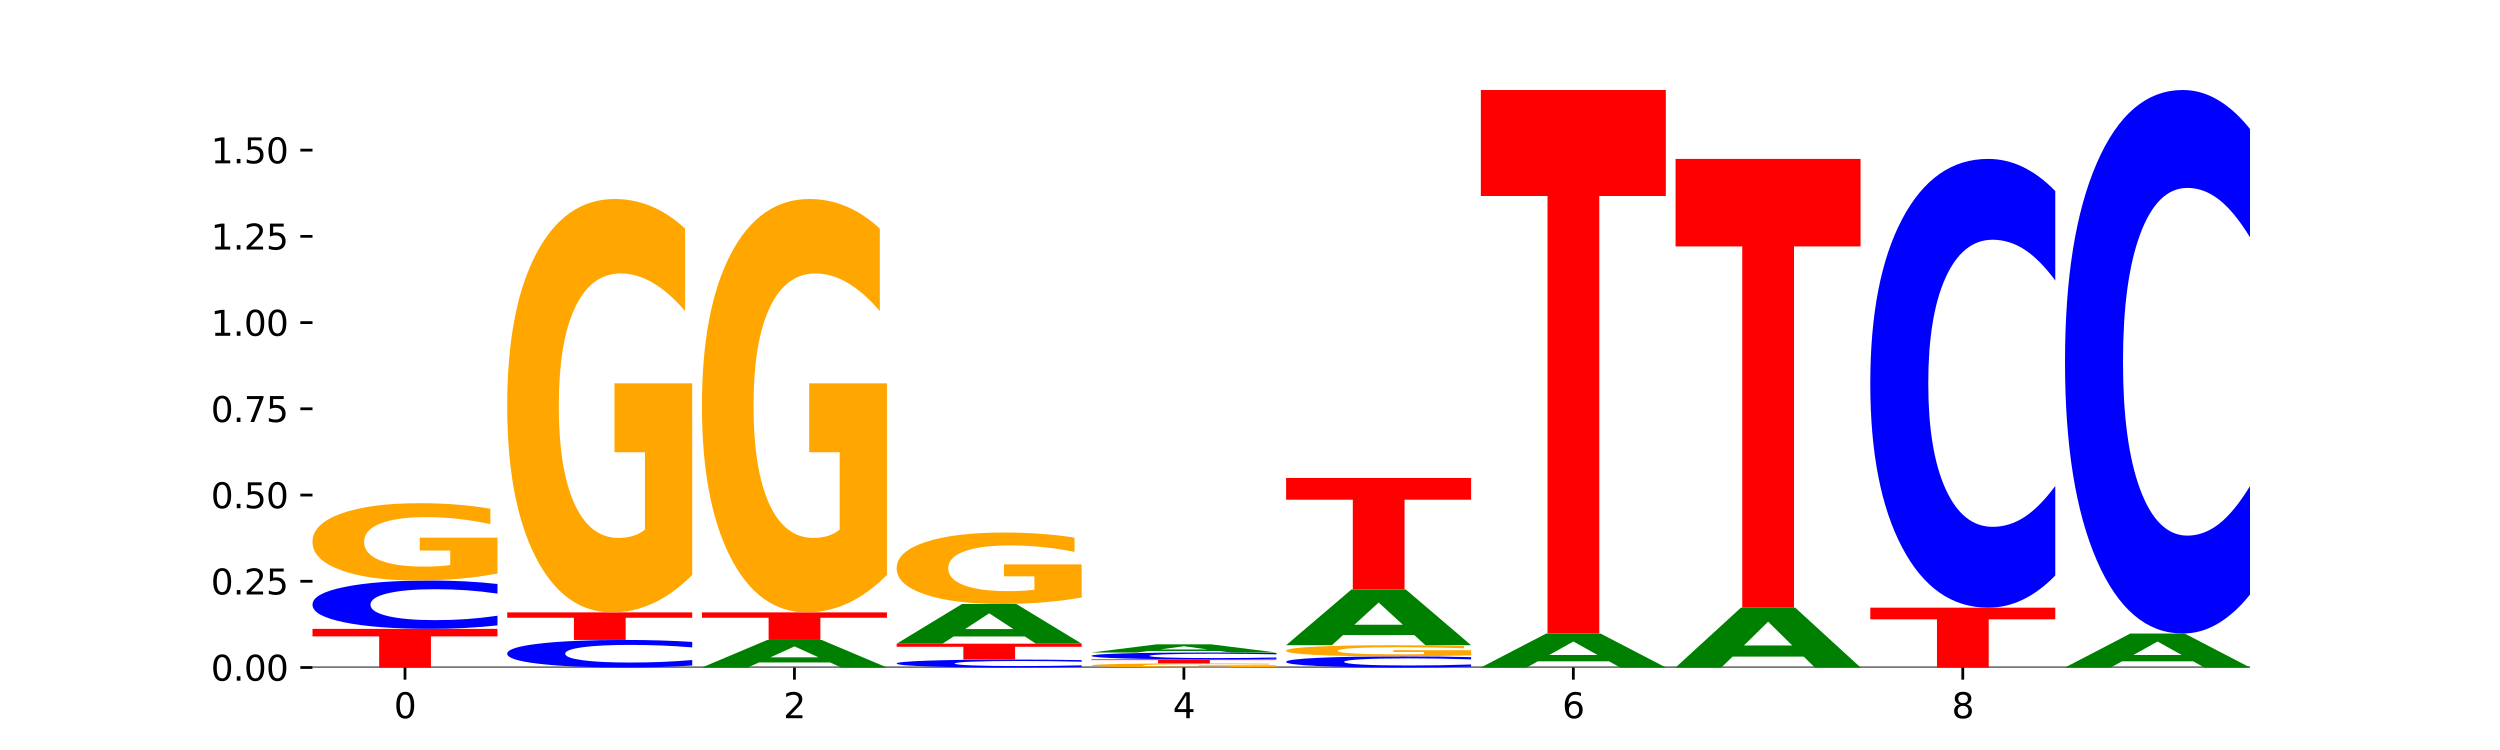 <?xml version="1.0" encoding="utf-8" standalone="no"?>
<!DOCTYPE svg PUBLIC "-//W3C//DTD SVG 1.1//EN"
  "http://www.w3.org/Graphics/SVG/1.1/DTD/svg11.dtd">
<svg xmlns:xlink="http://www.w3.org/1999/xlink" width="720pt" height="216pt" viewBox="0 0 720 216" xmlns="http://www.w3.org/2000/svg" version="1.1">
 <defs>
  <style type="text/css">*{stroke-linejoin: round; stroke-linecap: butt}</style>
 </defs>
 <g id="figure_1">
  <g id="patch_1">
   <path d="M 0 216 
L 720 216 
L 720 0 
L 0 0 
z
" style="fill: #ffffff"/>
  </g>
  <g id="axes_1">
   <g id="patch_2">
    <path d="M 90 192.24 
L 648 192.24 
L 648 25.92 
L 90 25.92 
z
" style="fill: #ffffff"/>
   </g>
   <g id="line2d_1">
    <path d="M 90 192.24 
L 648 192.24 
" clip-path="url(#pada0309184)" style="fill: none; stroke: #000000; stroke-width: 0.5; stroke-linecap: square"/>
   </g>
   <g id="patch_3">
    <path d="M 90 181.106 
L 143.276 181.106 
L 143.276 183.277 
L 124.109 183.277 
L 124.109 192.24 
L 109.204 192.24 
L 109.204 183.277 
L 90 183.277 
L 90 181.106 
z
" clip-path="url(#pada0309184)" style="fill: #ff0000"/>
   </g>
   <g id="patch_4">
    <path d="M 143.276 180.108 
Q 138.82 180.603 134.001 180.853 
Q 129.182 181.106 123.934 181.106 
Q 108.282 181.106 99.141 179.231 
Q 90 177.357 90 174.151 
Q 90 170.934 99.141 169.063 
Q 108.282 167.188 123.934 167.188 
Q 129.182 167.188 134.001 167.441 
Q 138.82 167.691 143.276 168.186 
L 143.276 170.96 
Q 138.78 170.305 134.417 170 
Q 130.055 169.695 125.236 169.695 
Q 116.591 169.695 111.638 170.883 
Q 106.698 172.067 106.698 174.151 
Q 106.698 176.227 111.638 177.414 
Q 116.591 178.599 125.236 178.599 
Q 130.055 178.599 134.417 178.294 
Q 138.78 177.987 143.276 177.331 
L 143.276 180.108 
z
" clip-path="url(#pada0309184)" style="fill: #0000ff"/>
   </g>
   <g id="patch_5">
    <path d="M 143.276 165.174 
Q 137.903 166.181 132.124 166.687 
Q 126.345 167.188 120.184 167.188 
Q 106.262 167.188 98.131 164.189 
Q 90 161.19 90 156.061 
Q 90 150.872 98.274 147.896 
Q 106.561 144.92 120.972 144.92 
Q 126.525 144.92 131.611 145.325 
Q 136.709 145.725 141.223 146.516 
L 141.223 150.955 
Q 136.566 149.939 131.957 149.437 
Q 127.348 148.931 122.716 148.931 
Q 114.143 148.931 109.498 150.78 
Q 104.853 152.625 104.853 156.061 
Q 104.853 159.465 109.331 161.323 
Q 113.808 163.177 122.047 163.177 
Q 124.292 163.177 126.214 163.071 
Q 128.136 162.961 129.665 162.731 
L 129.665 158.563 
L 120.889 158.563 
L 120.889 154.851 
L 143.276 154.851 
L 143.276 165.174 
z
" clip-path="url(#pada0309184)" style="fill: #ffa600"/>
   </g>
   <g id="patch_6">
    <path d="M 199.357 191.671 
Q 194.9 191.953 190.081 192.096 
Q 185.263 192.24 180.014 192.24 
Q 164.363 192.24 155.222 191.171 
Q 146.08 190.102 146.08 188.274 
Q 146.08 186.439 155.222 185.372 
Q 164.363 184.303 180.014 184.303 
Q 185.263 184.303 190.081 184.447 
Q 194.9 184.59 199.357 184.872 
L 199.357 186.454 
Q 194.86 186.08 190.498 185.906 
Q 186.135 185.733 181.316 185.733 
Q 172.672 185.733 167.718 186.41 
Q 162.779 187.085 162.779 188.274 
Q 162.779 189.458 167.718 190.135 
Q 172.672 190.81 181.316 190.81 
Q 186.135 190.81 190.498 190.637 
Q 194.86 190.461 199.357 190.087 
L 199.357 191.671 
z
" clip-path="url(#pada0309184)" style="fill: #0000ff"/>
   </g>
   <g id="patch_7">
    <path d="M 146.08 176.366 
L 199.357 176.366 
L 199.357 177.914 
L 180.19 177.914 
L 180.19 184.303 
L 165.285 184.303 
L 165.285 177.914 
L 146.08 177.914 
L 146.08 176.366 
z
" clip-path="url(#pada0309184)" style="fill: #ff0000"/>
   </g>
   <g id="patch_8">
    <path d="M 199.357 165.594 
Q 193.984 170.98 188.205 173.685 
Q 182.426 176.366 176.265 176.366 
Q 162.343 176.366 154.212 160.331 
Q 146.08 144.297 146.08 116.875 
Q 146.08 89.135 154.355 73.223 
Q 162.641 57.311 177.053 57.311 
Q 182.605 57.311 187.691 59.475 
Q 192.79 61.615 197.303 65.845 
L 197.303 89.577 
Q 192.646 84.142 188.038 81.462 
Q 183.429 78.756 178.796 78.756 
Q 170.223 78.756 165.578 88.643 
Q 160.934 98.505 160.934 116.875 
Q 160.934 135.074 165.411 145.01 
Q 169.889 154.921 178.127 154.921 
Q 180.372 154.921 182.294 154.355 
Q 184.217 153.765 185.745 152.535 
L 185.745 130.254 
L 176.969 130.254 
L 176.969 110.408 
L 199.357 110.408 
L 199.357 165.594 
z
" clip-path="url(#pada0309184)" style="fill: #ffa600"/>
   </g>
   <g id="patch_9">
    <path d="M 239.065 190.794 
L 218.576 190.794 
L 215.341 192.24 
L 202.161 192.24 
L 220.983 184.303 
L 236.615 184.303 
L 255.437 192.24 
L 242.268 192.24 
L 239.065 190.794 
z
M 221.844 189.321 
L 235.765 189.321 
L 228.815 186.164 
L 221.844 189.321 
z
" clip-path="url(#pada0309184)" style="fill: #008000"/>
   </g>
   <g id="patch_10">
    <path d="M 202.161 176.366 
L 255.437 176.366 
L 255.437 177.914 
L 236.27 177.914 
L 236.27 184.303 
L 221.365 184.303 
L 221.365 177.914 
L 202.161 177.914 
L 202.161 176.366 
z
" clip-path="url(#pada0309184)" style="fill: #ff0000"/>
   </g>
   <g id="patch_11">
    <path d="M 255.437 165.594 
Q 250.064 170.98 244.285 173.685 
Q 238.506 176.366 232.345 176.366 
Q 218.423 176.366 210.292 160.331 
Q 202.161 144.297 202.161 116.875 
Q 202.161 89.135 210.435 73.223 
Q 218.722 57.311 233.133 57.311 
Q 238.685 57.311 243.772 59.475 
Q 248.87 61.615 253.384 65.845 
L 253.384 89.577 
Q 248.727 84.142 244.118 81.462 
Q 239.509 78.756 234.876 78.756 
Q 226.304 78.756 221.659 88.643 
Q 217.014 98.505 217.014 116.875 
Q 217.014 135.074 221.492 145.01 
Q 225.969 154.921 234.208 154.921 
Q 236.453 154.921 238.375 154.355 
Q 240.297 153.765 241.826 152.535 
L 241.826 130.254 
L 233.05 130.254 
L 233.05 110.408 
L 255.437 110.408 
L 255.437 165.594 
z
" clip-path="url(#pada0309184)" style="fill: #ffa600"/>
   </g>
   <g id="patch_12">
    <path d="M 311.518 192.076 
Q 307.061 192.157 302.242 192.198 
Q 297.423 192.24 292.175 192.24 
Q 276.524 192.24 267.382 191.932 
Q 258.241 191.624 258.241 191.098 
Q 258.241 190.569 267.382 190.262 
Q 276.524 189.954 292.175 189.954 
Q 297.423 189.954 302.242 189.995 
Q 307.061 190.036 311.518 190.118 
L 311.518 190.573 
Q 307.021 190.466 302.658 190.416 
Q 298.296 190.365 293.477 190.365 
Q 284.832 190.365 279.879 190.561 
Q 274.94 190.755 274.94 191.098 
Q 274.94 191.439 279.879 191.634 
Q 284.832 191.828 293.477 191.828 
Q 298.296 191.828 302.658 191.778 
Q 307.021 191.728 311.518 191.62 
L 311.518 192.076 
z
" clip-path="url(#pada0309184)" style="fill: #0000ff"/>
   </g>
   <g id="patch_13">
    <path d="M 258.241 185.381 
L 311.518 185.381 
L 311.518 186.273 
L 292.35 186.273 
L 292.35 189.954 
L 277.445 189.954 
L 277.445 186.273 
L 258.241 186.273 
L 258.241 185.381 
z
" clip-path="url(#pada0309184)" style="fill: #ff0000"/>
   </g>
   <g id="patch_14">
    <path d="M 295.146 183.298 
L 274.657 183.298 
L 271.421 185.381 
L 258.241 185.381 
L 277.064 173.949 
L 292.695 173.949 
L 311.518 185.381 
L 298.348 185.381 
L 295.146 183.298 
z
M 277.924 181.177 
L 291.845 181.177 
L 284.896 176.629 
L 277.924 181.177 
z
" clip-path="url(#pada0309184)" style="fill: #008000"/>
   </g>
   <g id="patch_15">
    <path d="M 311.518 172.087 
Q 306.145 173.018 300.366 173.486 
Q 294.587 173.949 288.426 173.949 
Q 274.504 173.949 266.372 171.178 
Q 258.241 168.406 258.241 163.667 
Q 258.241 158.872 266.516 156.122 
Q 274.802 153.372 289.214 153.372 
Q 294.766 153.372 299.852 153.746 
Q 304.951 154.116 309.464 154.847 
L 309.464 158.949 
Q 304.807 158.009 300.198 157.546 
Q 295.59 157.078 290.957 157.078 
Q 282.384 157.078 277.739 158.787 
Q 273.095 160.492 273.095 163.667 
Q 273.095 166.812 277.572 168.53 
Q 282.05 170.243 290.288 170.243 
Q 292.533 170.243 294.455 170.145 
Q 296.378 170.043 297.906 169.83 
L 297.906 165.979 
L 289.13 165.979 
L 289.13 162.549 
L 311.518 162.549 
L 311.518 172.087 
z
" clip-path="url(#pada0309184)" style="fill: #ffa600"/>
   </g>
   <g id="patch_16">
    <path d="M 367.598 192.133 
Q 362.225 192.187 356.446 192.213 
Q 350.667 192.24 344.506 192.24 
Q 330.584 192.24 322.453 192.081 
Q 314.322 191.923 314.322 191.651 
Q 314.322 191.377 322.596 191.22 
Q 330.882 191.062 345.294 191.062 
Q 350.846 191.062 355.933 191.084 
Q 361.031 191.105 365.544 191.147 
L 365.544 191.381 
Q 360.888 191.328 356.279 191.301 
Q 351.67 191.274 347.037 191.274 
Q 338.464 191.274 333.82 191.372 
Q 329.175 191.47 329.175 191.651 
Q 329.175 191.831 333.653 191.93 
Q 338.13 192.028 346.369 192.028 
Q 348.613 192.028 350.536 192.022 
Q 352.458 192.016 353.986 192.004 
L 353.986 191.784 
L 345.21 191.784 
L 345.21 191.587 
L 367.598 191.587 
L 367.598 192.133 
z
" clip-path="url(#pada0309184)" style="fill: #ffa600"/>
   </g>
   <g id="patch_17">
    <path d="M 314.322 189.884 
L 367.598 189.884 
L 367.598 190.114 
L 348.431 190.114 
L 348.431 191.062 
L 333.526 191.062 
L 333.526 190.114 
L 314.322 190.114 
L 314.322 189.884 
z
" clip-path="url(#pada0309184)" style="fill: #ff0000"/>
   </g>
   <g id="patch_18">
    <path d="M 367.598 189.744 
Q 363.142 189.813 358.323 189.849 
Q 353.504 189.884 348.255 189.884 
Q 332.604 189.884 323.463 189.62 
Q 314.322 189.355 314.322 188.903 
Q 314.322 188.45 323.463 188.186 
Q 332.604 187.921 348.255 187.921 
Q 353.504 187.921 358.323 187.957 
Q 363.142 187.992 367.598 188.062 
L 367.598 188.453 
Q 363.101 188.361 358.739 188.318 
Q 354.376 188.275 349.557 188.275 
Q 340.913 188.275 335.96 188.442 
Q 331.02 188.609 331.02 188.903 
Q 331.02 189.196 335.96 189.364 
Q 340.913 189.531 349.557 189.531 
Q 354.376 189.531 358.739 189.488 
Q 363.101 189.444 367.598 189.352 
L 367.598 189.744 
z
" clip-path="url(#pada0309184)" style="fill: #0000ff"/>
   </g>
   <g id="patch_19">
    <path d="M 351.226 187.492 
L 330.737 187.492 
L 327.502 187.921 
L 314.322 187.921 
L 333.144 185.565 
L 348.775 185.565 
L 367.598 187.921 
L 354.429 187.921 
L 351.226 187.492 
z
M 334.005 187.055 
L 347.926 187.055 
L 340.976 186.118 
L 334.005 187.055 
z
" clip-path="url(#pada0309184)" style="fill: #008000"/>
   </g>
   <g id="patch_20">
    <path d="M 423.678 192.01 
Q 419.222 192.124 414.403 192.182 
Q 409.584 192.24 404.336 192.24 
Q 388.684 192.24 379.543 191.808 
Q 370.402 191.375 370.402 190.636 
Q 370.402 189.893 379.543 189.462 
Q 388.684 189.029 404.336 189.029 
Q 409.584 189.029 414.403 189.087 
Q 419.222 189.145 423.678 189.259 
L 423.678 189.899 
Q 419.182 189.748 414.819 189.678 
Q 410.457 189.607 405.638 189.607 
Q 396.993 189.607 392.04 189.881 
Q 387.1 190.155 387.1 190.636 
Q 387.1 191.114 392.04 191.388 
Q 396.993 191.662 405.638 191.662 
Q 410.457 191.662 414.819 191.591 
Q 419.182 191.52 423.678 191.369 
L 423.678 192.01 
z
" clip-path="url(#pada0309184)" style="fill: #0000ff"/>
   </g>
   <g id="patch_21">
    <path d="M 423.678 188.739 
Q 418.305 188.884 412.526 188.957 
Q 406.747 189.029 400.586 189.029 
Q 386.664 189.029 378.533 188.597 
Q 370.402 188.164 370.402 187.425 
Q 370.402 186.676 378.676 186.247 
Q 386.963 185.818 401.374 185.818 
Q 406.927 185.818 412.013 185.877 
Q 417.111 185.934 421.625 186.048 
L 421.625 186.688 
Q 416.968 186.542 412.359 186.469 
Q 407.75 186.397 403.118 186.397 
Q 394.545 186.397 389.9 186.663 
Q 385.255 186.929 385.255 187.425 
Q 385.255 187.915 389.733 188.183 
Q 394.21 188.451 402.449 188.451 
Q 404.694 188.451 406.616 188.435 
Q 408.538 188.42 410.067 188.386 
L 410.067 187.785 
L 401.291 187.785 
L 401.291 187.25 
L 423.678 187.25 
L 423.678 188.739 
z
" clip-path="url(#pada0309184)" style="fill: #ffa600"/>
   </g>
   <g id="patch_22">
    <path d="M 407.307 182.894 
L 386.817 182.894 
L 383.582 185.818 
L 370.402 185.818 
L 389.225 169.764 
L 404.856 169.764 
L 423.678 185.818 
L 410.509 185.818 
L 407.307 182.894 
z
M 390.085 179.914 
L 404.006 179.914 
L 397.057 173.528 
L 390.085 179.914 
z
" clip-path="url(#pada0309184)" style="fill: #008000"/>
   </g>
   <g id="patch_23">
    <path d="M 370.402 137.655 
L 423.678 137.655 
L 423.678 143.917 
L 404.511 143.917 
L 404.511 169.764 
L 389.606 169.764 
L 389.606 143.917 
L 370.402 143.917 
L 370.402 137.655 
z
" clip-path="url(#pada0309184)" style="fill: #ff0000"/>
   </g>
   <g id="patch_24">
    <path d="M 463.387 190.458 
L 442.898 190.458 
L 439.663 192.24 
L 426.482 192.24 
L 445.305 182.456 
L 460.936 182.456 
L 479.759 192.24 
L 466.589 192.24 
L 463.387 190.458 
z
M 446.166 188.642 
L 460.087 188.642 
L 453.137 184.75 
L 446.166 188.642 
z
" clip-path="url(#pada0309184)" style="fill: #008000"/>
   </g>
   <g id="patch_25">
    <path d="M 426.482 25.92 
L 479.759 25.92 
L 479.759 56.449 
L 460.592 56.449 
L 460.592 182.456 
L 445.687 182.456 
L 445.687 56.449 
L 426.482 56.449 
L 426.482 25.92 
z
" clip-path="url(#pada0309184)" style="fill: #ff0000"/>
   </g>
   <g id="patch_26">
    <path d="M 519.467 189.101 
L 498.978 189.101 
L 495.743 192.24 
L 482.563 192.24 
L 501.385 175.008 
L 517.017 175.008 
L 535.839 192.24 
L 522.67 192.24 
L 519.467 189.101 
z
M 502.246 185.903 
L 516.167 185.903 
L 509.217 179.048 
L 502.246 185.903 
z
" clip-path="url(#pada0309184)" style="fill: #008000"/>
   </g>
   <g id="patch_27">
    <path d="M 482.563 45.766 
L 535.839 45.766 
L 535.839 70.972 
L 516.672 70.972 
L 516.672 175.008 
L 501.767 175.008 
L 501.767 70.972 
L 482.563 70.972 
L 482.563 45.766 
z
" clip-path="url(#pada0309184)" style="fill: #ff0000"/>
   </g>
   <g id="patch_28">
    <path d="M 538.643 175.008 
L 591.92 175.008 
L 591.92 178.369 
L 572.752 178.369 
L 572.752 192.24 
L 557.847 192.24 
L 557.847 178.369 
L 538.643 178.369 
L 538.643 175.008 
z
" clip-path="url(#pada0309184)" style="fill: #ff0000"/>
   </g>
   <g id="patch_29">
    <path d="M 591.92 165.744 
Q 587.463 170.336 582.644 172.658 
Q 577.825 175.008 572.577 175.008 
Q 556.926 175.008 547.784 157.601 
Q 538.643 140.195 538.643 110.427 
Q 538.643 80.553 547.784 63.173 
Q 556.926 45.766 572.577 45.766 
Q 577.825 45.766 582.644 48.116 
Q 587.463 50.438 591.92 55.03 
L 591.92 80.793 
Q 587.423 74.706 583.06 71.876 
Q 578.698 69.046 573.879 69.046 
Q 565.234 69.046 560.281 80.072 
Q 555.342 91.072 555.342 110.427 
Q 555.342 129.703 560.281 140.729 
Q 565.234 151.728 573.879 151.728 
Q 578.698 151.728 583.06 148.898 
Q 587.423 146.041 591.92 139.954 
L 591.92 165.744 
z
" clip-path="url(#pada0309184)" style="fill: #0000ff"/>
   </g>
   <g id="patch_30">
    <path d="M 631.628 190.458 
L 611.139 190.458 
L 607.904 192.24 
L 594.724 192.24 
L 613.546 182.456 
L 629.177 182.456 
L 648 192.24 
L 634.831 192.24 
L 631.628 190.458 
z
M 614.407 188.642 
L 628.328 188.642 
L 621.378 184.75 
L 614.407 188.642 
z
" clip-path="url(#pada0309184)" style="fill: #008000"/>
   </g>
   <g id="patch_31">
    <path d="M 648 171.236 
Q 643.544 176.798 638.725 179.611 
Q 633.906 182.456 628.657 182.456 
Q 613.006 182.456 603.865 161.374 
Q 594.724 140.291 594.724 104.237 
Q 594.724 68.053 603.865 47.003 
Q 613.006 25.92 628.657 25.92 
Q 633.906 25.92 638.725 28.766 
Q 643.544 31.579 648 37.14 
L 648 68.344 
Q 643.503 60.972 639.141 57.544 
Q 634.778 54.117 629.959 54.117 
Q 621.315 54.117 616.362 67.471 
Q 611.422 80.793 611.422 104.237 
Q 611.422 127.583 616.362 140.938 
Q 621.315 154.26 629.959 154.26 
Q 634.778 154.26 639.141 150.832 
Q 643.503 147.372 648 140 
L 648 171.236 
z
" clip-path="url(#pada0309184)" style="fill: #0000ff"/>
   </g>
   <g id="matplotlib.axis_1">
    <g id="xtick_1">
     <g id="line2d_2">
      <defs>
       <path id="m7f9a822dd5" d="M 0 0 
L 0 3.5 
" style="stroke: #000000; stroke-width: 0.8"/>
      </defs>
      <g>
       <use xlink:href="#m7f9a822dd5" x="116.638" y="192.24" style="stroke: #000000; stroke-width: 0.8"/>
      </g>
     </g>
     <g id="text_1">
      <!-- 0 -->
      <g transform="translate(113.457 206.838) scale(0.1 -0.1)">
       <defs>
        <path id="DejaVuSans-30" d="M 2034 4250 
Q 1547 4250 1301 3770 
Q 1056 3291 1056 2328 
Q 1056 1369 1301 889 
Q 1547 409 2034 409 
Q 2525 409 2770 889 
Q 3016 1369 3016 2328 
Q 3016 3291 2770 3770 
Q 2525 4250 2034 4250 
z
M 2034 4750 
Q 2819 4750 3233 4129 
Q 3647 3509 3647 2328 
Q 3647 1150 3233 529 
Q 2819 -91 2034 -91 
Q 1250 -91 836 529 
Q 422 1150 422 2328 
Q 422 3509 836 4129 
Q 1250 4750 2034 4750 
z
" transform="scale(0.016)"/>
       </defs>
       <use xlink:href="#DejaVuSans-30"/>
      </g>
     </g>
    </g>
    <g id="xtick_2">
     <g id="line2d_3">
      <g>
       <use xlink:href="#m7f9a822dd5" x="228.799" y="192.24" style="stroke: #000000; stroke-width: 0.8"/>
      </g>
     </g>
     <g id="text_2">
      <!-- 2 -->
      <g transform="translate(225.618 206.838) scale(0.1 -0.1)">
       <defs>
        <path id="DejaVuSans-32" d="M 1228 531 
L 3431 531 
L 3431 0 
L 469 0 
L 469 531 
Q 828 903 1448 1529 
Q 2069 2156 2228 2338 
Q 2531 2678 2651 2914 
Q 2772 3150 2772 3378 
Q 2772 3750 2511 3984 
Q 2250 4219 1831 4219 
Q 1534 4219 1204 4116 
Q 875 4013 500 3803 
L 500 4441 
Q 881 4594 1212 4672 
Q 1544 4750 1819 4750 
Q 2544 4750 2975 4387 
Q 3406 4025 3406 3419 
Q 3406 3131 3298 2873 
Q 3191 2616 2906 2266 
Q 2828 2175 2409 1742 
Q 1991 1309 1228 531 
z
" transform="scale(0.016)"/>
       </defs>
       <use xlink:href="#DejaVuSans-32"/>
      </g>
     </g>
    </g>
    <g id="xtick_3">
     <g id="line2d_4">
      <g>
       <use xlink:href="#m7f9a822dd5" x="340.96" y="192.24" style="stroke: #000000; stroke-width: 0.8"/>
      </g>
     </g>
     <g id="text_3">
      <!-- 4 -->
      <g transform="translate(337.779 206.838) scale(0.1 -0.1)">
       <defs>
        <path id="DejaVuSans-34" d="M 2419 4116 
L 825 1625 
L 2419 1625 
L 2419 4116 
z
M 2253 4666 
L 3047 4666 
L 3047 1625 
L 3713 1625 
L 3713 1100 
L 3047 1100 
L 3047 0 
L 2419 0 
L 2419 1100 
L 313 1100 
L 313 1709 
L 2253 4666 
z
" transform="scale(0.016)"/>
       </defs>
       <use xlink:href="#DejaVuSans-34"/>
      </g>
     </g>
    </g>
    <g id="xtick_4">
     <g id="line2d_5">
      <g>
       <use xlink:href="#m7f9a822dd5" x="453.121" y="192.24" style="stroke: #000000; stroke-width: 0.8"/>
      </g>
     </g>
     <g id="text_4">
      <!-- 6 -->
      <g transform="translate(449.939 206.838) scale(0.1 -0.1)">
       <defs>
        <path id="DejaVuSans-36" d="M 2113 2584 
Q 1688 2584 1439 2293 
Q 1191 2003 1191 1497 
Q 1191 994 1439 701 
Q 1688 409 2113 409 
Q 2538 409 2786 701 
Q 3034 994 3034 1497 
Q 3034 2003 2786 2293 
Q 2538 2584 2113 2584 
z
M 3366 4563 
L 3366 3988 
Q 3128 4100 2886 4159 
Q 2644 4219 2406 4219 
Q 1781 4219 1451 3797 
Q 1122 3375 1075 2522 
Q 1259 2794 1537 2939 
Q 1816 3084 2150 3084 
Q 2853 3084 3261 2657 
Q 3669 2231 3669 1497 
Q 3669 778 3244 343 
Q 2819 -91 2113 -91 
Q 1303 -91 875 529 
Q 447 1150 447 2328 
Q 447 3434 972 4092 
Q 1497 4750 2381 4750 
Q 2619 4750 2861 4703 
Q 3103 4656 3366 4563 
z
" transform="scale(0.016)"/>
       </defs>
       <use xlink:href="#DejaVuSans-36"/>
      </g>
     </g>
    </g>
    <g id="xtick_5">
     <g id="line2d_6">
      <g>
       <use xlink:href="#m7f9a822dd5" x="565.281" y="192.24" style="stroke: #000000; stroke-width: 0.8"/>
      </g>
     </g>
     <g id="text_5">
      <!-- 8 -->
      <g transform="translate(562.1 206.838) scale(0.1 -0.1)">
       <defs>
        <path id="DejaVuSans-38" d="M 2034 2216 
Q 1584 2216 1326 1975 
Q 1069 1734 1069 1313 
Q 1069 891 1326 650 
Q 1584 409 2034 409 
Q 2484 409 2743 651 
Q 3003 894 3003 1313 
Q 3003 1734 2745 1975 
Q 2488 2216 2034 2216 
z
M 1403 2484 
Q 997 2584 770 2862 
Q 544 3141 544 3541 
Q 544 4100 942 4425 
Q 1341 4750 2034 4750 
Q 2731 4750 3128 4425 
Q 3525 4100 3525 3541 
Q 3525 3141 3298 2862 
Q 3072 2584 2669 2484 
Q 3125 2378 3379 2068 
Q 3634 1759 3634 1313 
Q 3634 634 3220 271 
Q 2806 -91 2034 -91 
Q 1263 -91 848 271 
Q 434 634 434 1313 
Q 434 1759 690 2068 
Q 947 2378 1403 2484 
z
M 1172 3481 
Q 1172 3119 1398 2916 
Q 1625 2713 2034 2713 
Q 2441 2713 2670 2916 
Q 2900 3119 2900 3481 
Q 2900 3844 2670 4047 
Q 2441 4250 2034 4250 
Q 1625 4250 1398 4047 
Q 1172 3844 1172 3481 
z
" transform="scale(0.016)"/>
       </defs>
       <use xlink:href="#DejaVuSans-38"/>
      </g>
     </g>
    </g>
   </g>
   <g id="matplotlib.axis_2">
    <g id="ytick_1">
     <g id="line2d_7">
      <defs>
       <path id="m7d4f4577e3" d="M 0 0 
L -3.5 0 
" style="stroke: #000000; stroke-width: 0.8"/>
      </defs>
      <g>
       <use xlink:href="#m7d4f4577e3" x="90" y="192.24" style="stroke: #000000; stroke-width: 0.8"/>
      </g>
     </g>
     <g id="text_6">
      <!-- 0.00 -->
      <g transform="translate(60.734 196.039) scale(0.1 -0.1)">
       <defs>
        <path id="DejaVuSans-2e" d="M 684 794 
L 1344 794 
L 1344 0 
L 684 0 
L 684 794 
z
" transform="scale(0.016)"/>
       </defs>
       <use xlink:href="#DejaVuSans-30"/>
       <use xlink:href="#DejaVuSans-2e" x="63.623"/>
       <use xlink:href="#DejaVuSans-30" x="95.41"/>
       <use xlink:href="#DejaVuSans-30" x="159.033"/>
      </g>
     </g>
    </g>
    <g id="ytick_2">
     <g id="line2d_8">
      <g>
       <use xlink:href="#m7d4f4577e3" x="90" y="167.407" style="stroke: #000000; stroke-width: 0.8"/>
      </g>
     </g>
     <g id="text_7">
      <!-- 0.25 -->
      <g transform="translate(60.734 171.206) scale(0.1 -0.1)">
       <defs>
        <path id="DejaVuSans-35" d="M 691 4666 
L 3169 4666 
L 3169 4134 
L 1269 4134 
L 1269 2991 
Q 1406 3038 1543 3061 
Q 1681 3084 1819 3084 
Q 2600 3084 3056 2656 
Q 3513 2228 3513 1497 
Q 3513 744 3044 326 
Q 2575 -91 1722 -91 
Q 1428 -91 1123 -41 
Q 819 9 494 109 
L 494 744 
Q 775 591 1075 516 
Q 1375 441 1709 441 
Q 2250 441 2565 725 
Q 2881 1009 2881 1497 
Q 2881 1984 2565 2268 
Q 2250 2553 1709 2553 
Q 1456 2553 1204 2497 
Q 953 2441 691 2322 
L 691 4666 
z
" transform="scale(0.016)"/>
       </defs>
       <use xlink:href="#DejaVuSans-30"/>
       <use xlink:href="#DejaVuSans-2e" x="63.623"/>
       <use xlink:href="#DejaVuSans-32" x="95.41"/>
       <use xlink:href="#DejaVuSans-35" x="159.033"/>
      </g>
     </g>
    </g>
    <g id="ytick_3">
     <g id="line2d_9">
      <g>
       <use xlink:href="#m7d4f4577e3" x="90" y="142.573" style="stroke: #000000; stroke-width: 0.8"/>
      </g>
     </g>
     <g id="text_8">
      <!-- 0.50 -->
      <g transform="translate(60.734 146.372) scale(0.1 -0.1)">
       <use xlink:href="#DejaVuSans-30"/>
       <use xlink:href="#DejaVuSans-2e" x="63.623"/>
       <use xlink:href="#DejaVuSans-35" x="95.41"/>
       <use xlink:href="#DejaVuSans-30" x="159.033"/>
      </g>
     </g>
    </g>
    <g id="ytick_4">
     <g id="line2d_10">
      <g>
       <use xlink:href="#m7d4f4577e3" x="90" y="117.74" style="stroke: #000000; stroke-width: 0.8"/>
      </g>
     </g>
     <g id="text_9">
      <!-- 0.75 -->
      <g transform="translate(60.734 121.539) scale(0.1 -0.1)">
       <defs>
        <path id="DejaVuSans-37" d="M 525 4666 
L 3525 4666 
L 3525 4397 
L 1831 0 
L 1172 0 
L 2766 4134 
L 525 4134 
L 525 4666 
z
" transform="scale(0.016)"/>
       </defs>
       <use xlink:href="#DejaVuSans-30"/>
       <use xlink:href="#DejaVuSans-2e" x="63.623"/>
       <use xlink:href="#DejaVuSans-37" x="95.41"/>
       <use xlink:href="#DejaVuSans-35" x="159.033"/>
      </g>
     </g>
    </g>
    <g id="ytick_5">
     <g id="line2d_11">
      <g>
       <use xlink:href="#m7d4f4577e3" x="90" y="92.906" style="stroke: #000000; stroke-width: 0.8"/>
      </g>
     </g>
     <g id="text_10">
      <!-- 1.00 -->
      <g transform="translate(60.734 96.705) scale(0.1 -0.1)">
       <defs>
        <path id="DejaVuSans-31" d="M 794 531 
L 1825 531 
L 1825 4091 
L 703 3866 
L 703 4441 
L 1819 4666 
L 2450 4666 
L 2450 531 
L 3481 531 
L 3481 0 
L 794 0 
L 794 531 
z
" transform="scale(0.016)"/>
       </defs>
       <use xlink:href="#DejaVuSans-31"/>
       <use xlink:href="#DejaVuSans-2e" x="63.623"/>
       <use xlink:href="#DejaVuSans-30" x="95.41"/>
       <use xlink:href="#DejaVuSans-30" x="159.033"/>
      </g>
     </g>
    </g>
    <g id="ytick_6">
     <g id="line2d_12">
      <g>
       <use xlink:href="#m7d4f4577e3" x="90" y="68.073" style="stroke: #000000; stroke-width: 0.8"/>
      </g>
     </g>
     <g id="text_11">
      <!-- 1.25 -->
      <g transform="translate(60.734 71.872) scale(0.1 -0.1)">
       <use xlink:href="#DejaVuSans-31"/>
       <use xlink:href="#DejaVuSans-2e" x="63.623"/>
       <use xlink:href="#DejaVuSans-32" x="95.41"/>
       <use xlink:href="#DejaVuSans-35" x="159.033"/>
      </g>
     </g>
    </g>
    <g id="ytick_7">
     <g id="line2d_13">
      <g>
       <use xlink:href="#m7d4f4577e3" x="90" y="43.239" style="stroke: #000000; stroke-width: 0.8"/>
      </g>
     </g>
     <g id="text_12">
      <!-- 1.50 -->
      <g transform="translate(60.734 47.039) scale(0.1 -0.1)">
       <use xlink:href="#DejaVuSans-31"/>
       <use xlink:href="#DejaVuSans-2e" x="63.623"/>
       <use xlink:href="#DejaVuSans-35" x="95.41"/>
       <use xlink:href="#DejaVuSans-30" x="159.033"/>
      </g>
     </g>
    </g>
   </g>
  </g>
 </g>
 <defs>
  <clipPath id="pada0309184">
   <rect x="90" y="25.92" width="558" height="166.32"/>
  </clipPath>
 </defs>
</svg>
